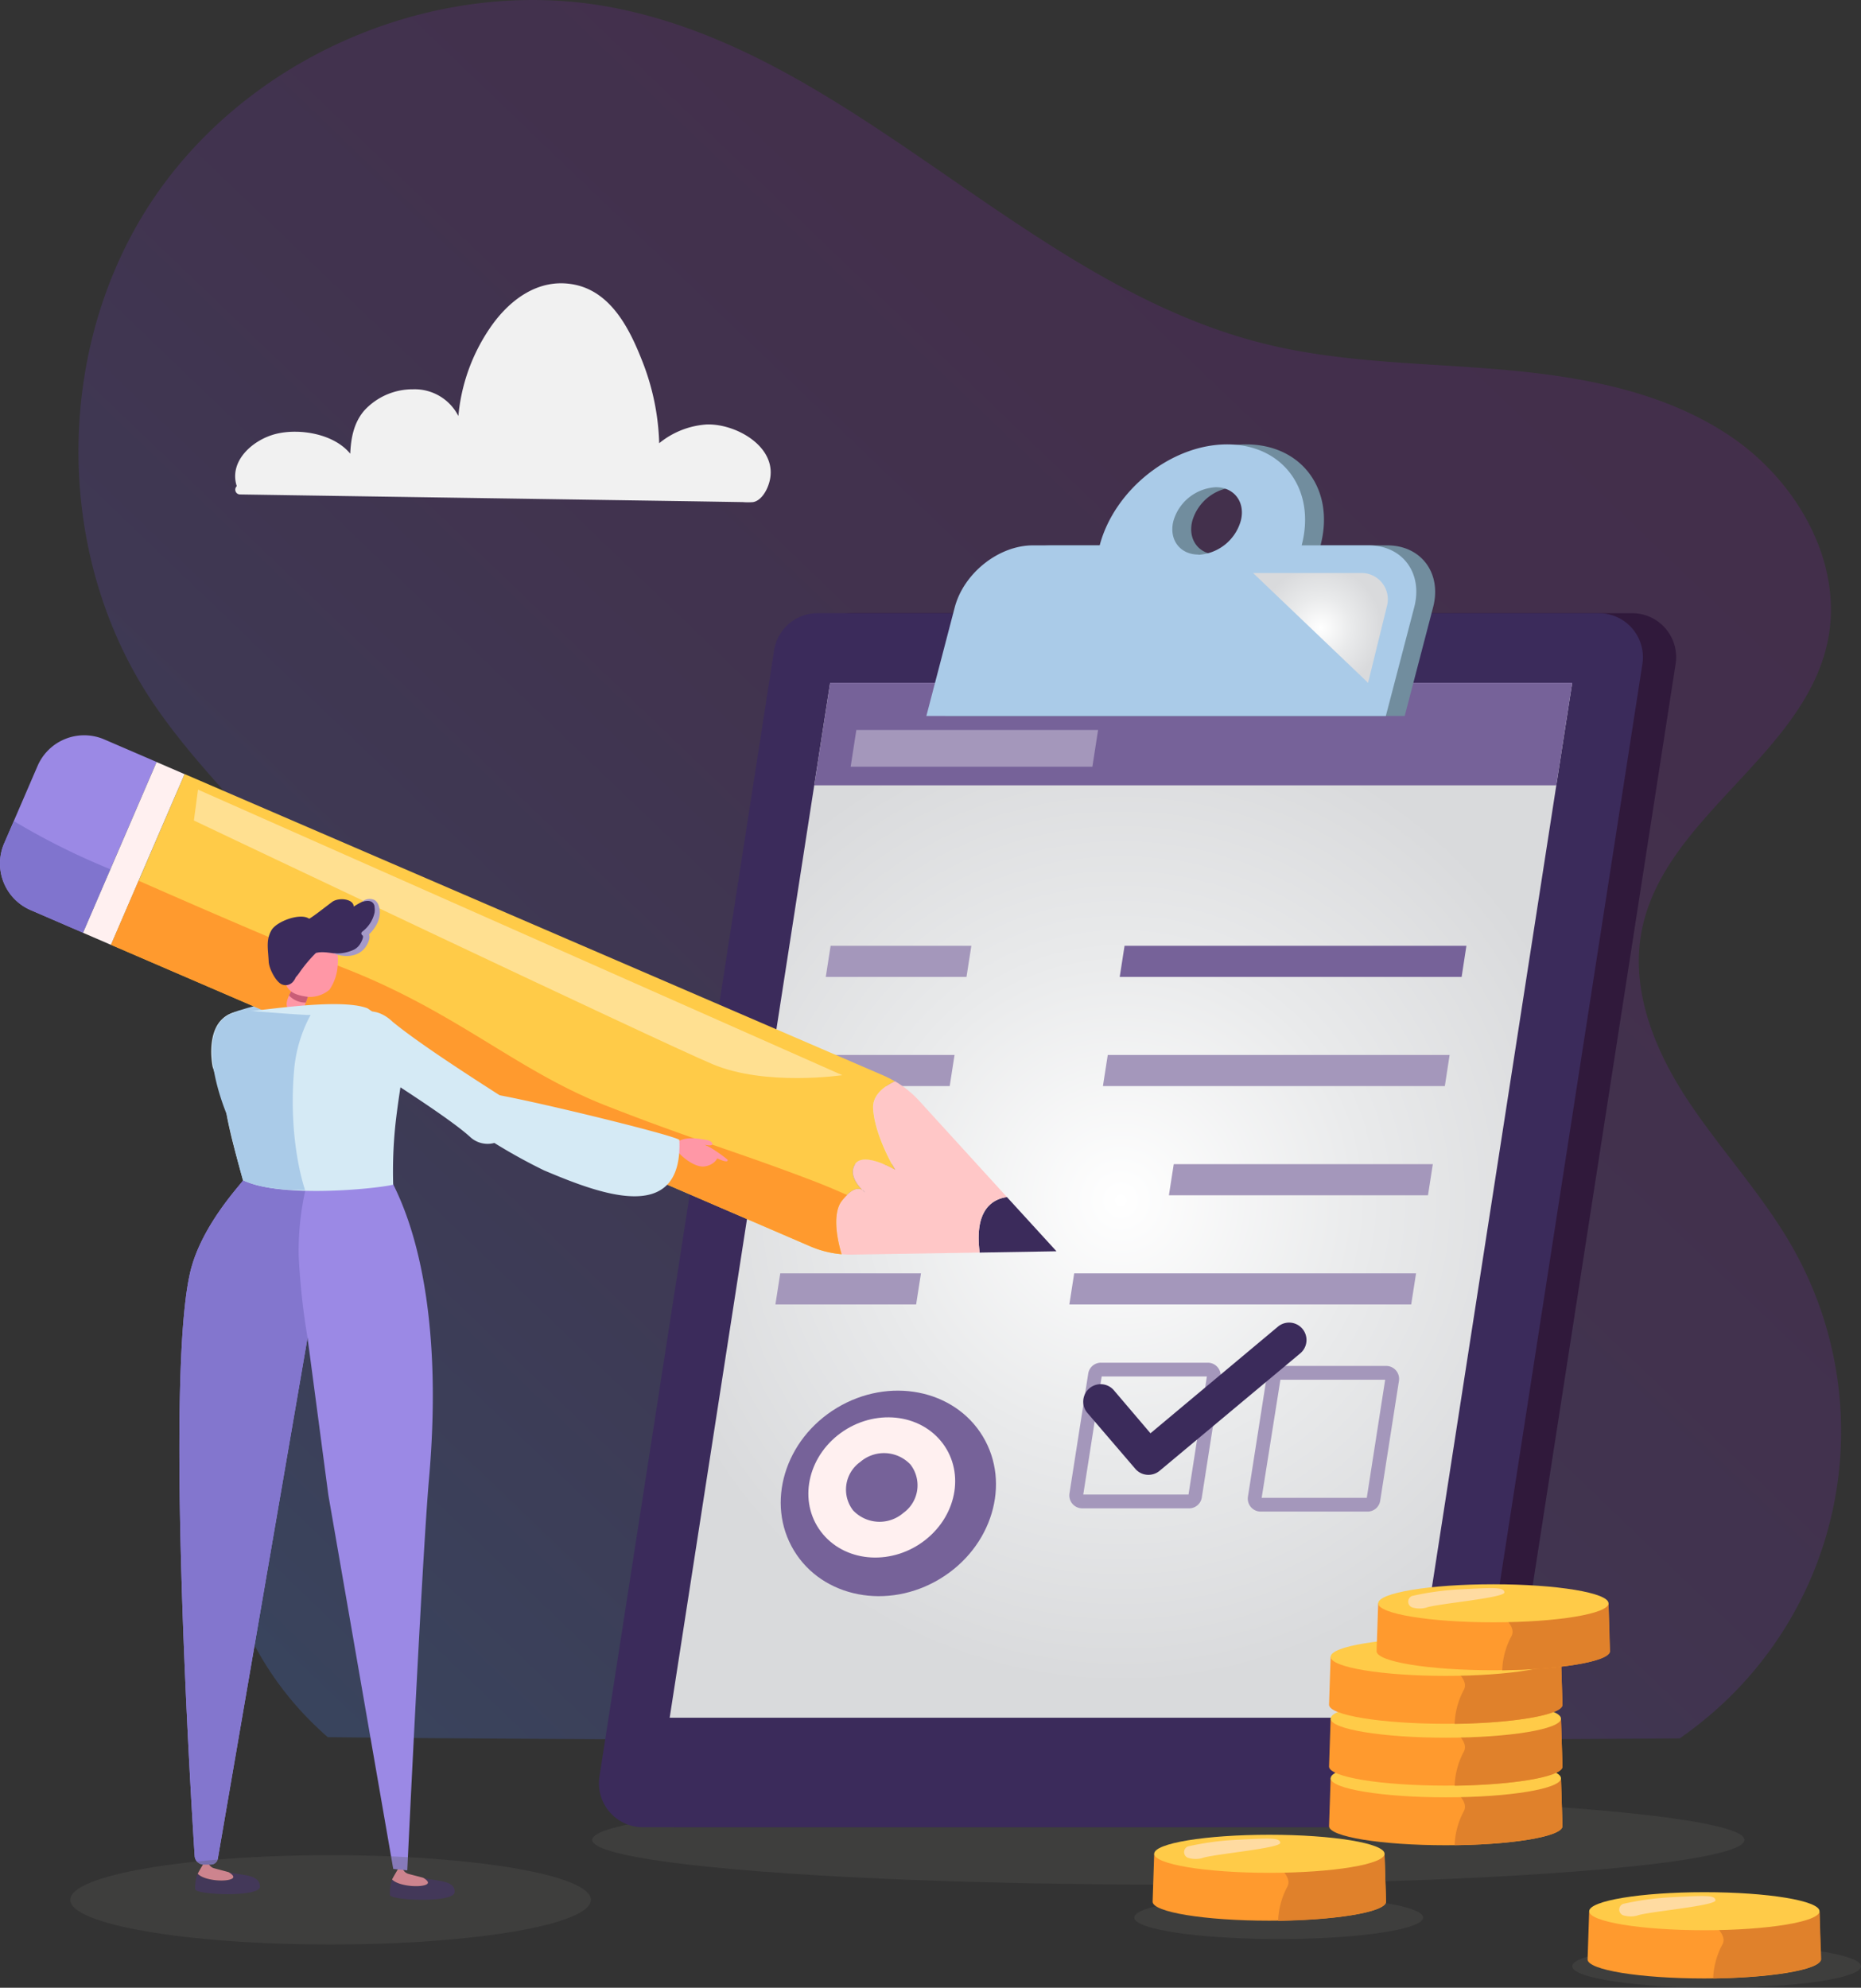 <svg xmlns="http://www.w3.org/2000/svg" xmlns:xlink="http://www.w3.org/1999/xlink" viewBox="0 0 303.77 324.39"><rect x="0" y="0" width="303.77" height="324.39" fill="#333333" stroke="none"/><defs><style>.cls-1{isolation:isolate;}.cls-2{opacity:0.35;fill:url(#Áåçûìÿííûé_ãðàäèåíò_2);}.cls-3{fill:#575756;opacity:0.3;mix-blend-mode:multiply;}.cls-4{fill:#30193b;}.cls-5{fill:#3b2b5b;}.cls-6{fill:url(#radial-gradient);}.cls-7{fill:#766299;}.cls-8{fill:#a497bb;}.cls-9{fill:#718d9e;}.cls-10{fill:#aacbe8;}.cls-11{fill:#fff0f0;}.cls-12{fill:url(#radial-gradient-2);}.cls-13{fill:#f7c263;}.cls-14{fill:#ffc7c7;}.cls-15{fill:#9b89e5;}.cls-16{fill:#ffcb48;}.cls-17{fill:#ff9a2e;}.cls-18{fill:#8074ce;}.cls-19{fill:#fff;opacity:0.4;}.cls-20{fill:#ff97a6;}.cls-21{fill:#c95d77;}.cls-22{fill:#8376ce;}.cls-23{fill:#d5eaf5;}.cls-24{fill:#a499c8;}.cls-25{fill:#e0812b;}.cls-26{fill:#ffdba1;}.cls-27{fill:#f1f1f1;}</style><linearGradient id="Áåçûìÿííûé_ãðàäèåíò_2" x1="-10670.3" y1="287.58" x2="-10913.37" y2="34.17" gradientTransform="matrix(-1, 0, 0, 1, -10644.79, 0)" gradientUnits="userSpaceOnUse"><stop offset="0" stop-color="#406eb3"/><stop offset="0.05" stop-color="#4466ad"/><stop offset="0.29" stop-color="#514a96"/><stop offset="0.53" stop-color="#5b3685"/><stop offset="0.77" stop-color="#612a7b"/><stop offset="1" stop-color="#632678"/></linearGradient><radialGradient id="radial-gradient" cx="5451.98" cy="195.88" r="79.24" gradientTransform="matrix(-1, 0, 0, 1, 5634.95, 0)" gradientUnits="userSpaceOnUse"><stop offset="0" stop-color="#fff"/><stop offset="0.51" stop-color="#e9eaeb"/><stop offset="1" stop-color="#d9dadc"/></radialGradient><radialGradient id="radial-gradient-2" cx="5419.41" cy="102.47" r="10.03" xlink:href="#radial-gradient"/></defs><g class="cls-1"><g id="Capa_2" data-name="Capa 2"><g id="Header"><path class="cls-2" d="M51,145.75C59.54,157,66,171.28,62.53,185c-3.15,12.62-13.82,21.78-20.22,33.11a53.59,53.59,0,0,0-1.78,48.38A52.3,52.3,0,0,0,52.1,282.22c.46.44.93.86,1.41,1.27,26.45.3,70.92.5,121.31.5,38.32,0,73.21-.11,99.37-.3.76-.54,1.52-1.09,2.26-1.66a60.8,60.8,0,0,0,16.06-78.62C287.7,195,281,187.82,275.6,179.71s-9.39-17.79-7.71-27.36c3.28-18.78,26.37-28.86,30.4-47.49,2.76-12.78-4.82-26.13-15.61-33.51s-24.18-9.85-37.21-11-26.25-1.09-38.94-4.22C167.18,46.45,139,8.21,99.12,1.07c-28-5-58.37,7.91-74.19,31.53S8.75,89.24,24,113.21C31.62,125.09,42.44,134.55,51,145.75Z"/><ellipse class="cls-3" cx="190.71" cy="300.26" rx="94.04" ry="7.29"/><path class="cls-4" d="M237.92,298.19H110.35a7.17,7.17,0,0,1-7.08-8.27l28.5-183.78a7.18,7.18,0,0,1,7.09-6.07H266.43a7.17,7.17,0,0,1,7.08,8.27L245,292.12A7.18,7.18,0,0,1,237.92,298.19Z"/><path class="cls-5" d="M232.5,298.19H104.93a7.17,7.17,0,0,1-7.08-8.27l28.5-183.78a7.17,7.17,0,0,1,7.09-6.07H261a7.18,7.18,0,0,1,7.09,8.27L239.58,292.12A7.17,7.17,0,0,1,232.5,298.19Z"/><polygon class="cls-6" points="230.43 280.32 109.31 280.32 135.5 111.43 256.63 111.43 230.43 280.32"/><polygon class="cls-7" points="135.5 111.43 256.63 111.43 254.03 128.16 132.91 128.16 135.5 111.43"/><polygon class="cls-8" points="139.78 119.13 179.24 119.13 178.31 125.12 138.85 125.12 139.78 119.13"/><polygon class="cls-7" points="183.56 154.35 239.36 154.35 238.58 159.43 182.77 159.43 183.56 154.35"/><polygon class="cls-8" points="135.58 154.35 158.55 154.35 157.76 159.43 134.79 159.43 135.58 154.35"/><polygon class="cls-8" points="180.82 172.16 236.62 172.16 235.84 177.24 180.03 177.24 180.82 172.16"/><polygon class="cls-8" points="132.84 172.16 155.81 172.16 155.02 177.24 132.05 177.24 132.84 172.16"/><polygon class="cls-8" points="191.59 189.98 233.88 189.98 233.09 195.06 190.8 195.06 191.59 189.98"/><polygon class="cls-8" points="130.1 189.98 153.07 189.98 152.28 195.06 129.31 195.06 130.1 189.98"/><polygon class="cls-8" points="175.34 207.8 231.14 207.8 230.35 212.87 174.55 212.87 175.34 207.8"/><polygon class="cls-8" points="127.36 207.8 150.33 207.8 149.54 212.87 126.57 212.87 127.36 207.8"/><path class="cls-9" d="M226.44,89H215.55c2.39-9.1-3.06-16.48-12.16-16.48S185,79.94,182.59,89H171.7c-5.59,0-11.31,4.53-12.77,10.12l-4.64,17.72h75l4.63-17.72C235.38,93.57,232,89,226.44,89Zm-27.76,1.5c-3,0-4.85-2.46-4.06-5.5a7.64,7.64,0,0,1,6.94-5.49c3,0,4.85,2.46,4.05,5.49A7.62,7.62,0,0,1,198.68,90.54Z"/><path class="cls-10" d="M223.36,89H212.47c2.38-9.1-3.06-16.48-12.17-16.48S181.89,79.94,179.5,89H168.61c-5.59,0-11.3,4.53-12.77,10.12l-4.63,17.72h75l4.63-17.72C232.29,93.57,229,89,223.36,89Zm-27.76,1.5c-3,0-4.85-2.46-4.06-5.5a7.62,7.62,0,0,1,6.93-5.49c3,0,4.85,2.46,4.06,5.49A7.63,7.63,0,0,1,195.6,90.54Z"/><path class="cls-8" d="M223.22,246.68H205.78a2.11,2.11,0,0,1-2.08-2.43l3.06-19.56a2.09,2.09,0,0,1,2.08-1.78h17.44a2.11,2.11,0,0,1,2.07,2.43l-3.06,19.56A2.09,2.09,0,0,1,223.22,246.68Zm-17.28-2.25H223.1l3-19.27H209Z"/><path class="cls-8" d="M194.09,246.15H176.65a2.11,2.11,0,0,1-2.08-2.43l3.06-19.56a2.1,2.1,0,0,1,2.08-1.78h17.44a2.11,2.11,0,0,1,2.08,2.43l-3.06,19.56A2.09,2.09,0,0,1,194.09,246.15Zm-17.27-2.25H194l3-19.27H179.83Z"/><ellipse class="cls-7" cx="143.93" cy="242.74" rx="17.92" ry="16.21" transform="matrix(0.86, -0.52, 0.52, 0.86, -105, 109.8)"/><path class="cls-11" d="M136.76,234.21c-5.3,4.22-6.39,11.45-2.43,16.16s11.47,5.11,16.77.89,6.39-11.44,2.43-16.15S142.07,230,136.76,234.21Z"/><path class="cls-7" d="M140.43,238.57a5.54,5.54,0,0,0-1.19,7.9,5.94,5.94,0,0,0,8.2.44,5.55,5.55,0,0,0,1.18-7.9A5.93,5.93,0,0,0,140.43,238.57Z"/><path class="cls-5" d="M186.56,240.54a2.82,2.82,0,0,1-1.21-.8l-7.82-9.12a2.84,2.84,0,0,1,4.26-3.77l6,7.05,20.83-17.42a2.84,2.84,0,0,1,3.64,4.36L189.31,240A2.86,2.86,0,0,1,186.56,240.54Z"/><path class="cls-12" d="M223.31,111.43l3.1-12.6a4.29,4.29,0,0,0-4.17-5.32h-17.7Z"/><path class="cls-10" d="M79.18,154.79c-.62-.62-10.1,3.23-11,3.48-6.16,1.76-28.36,5.56-31.13,7.45-2.28,1.56-2,4.64,3.83,7.43.61.29,13.45-.08,21.1-.86C74.82,171,90.64,166,79.18,154.79Z"/><path class="cls-5" d="M159.91,204.41l12.54-.21-8.09-8.85C162,195.68,159,197.44,159.91,204.41Z"/><path class="cls-13" d="M140.71,194.17a5.53,5.53,0,0,0,.47.44A1.33,1.33,0,0,0,140.71,194.17Z"/><path class="cls-14" d="M159.91,204.41c-.92-7,2.08-8.73,4.45-9.06L150,179.6a17,17,0,0,0-3.92-3.15c-1.9.9-3.66,2.31-3.54,4.44.26,4.55,3.59,10,3.59,10s-5.2-3.07-6.56-.88c-1,1.62.38,3.36,1.16,4.15a1.33,1.33,0,0,1,.47.44,5.53,5.53,0,0,1-.47-.44c-.57-.32-1.66-.37-3.33,1.85-1.33,1.77-1,5.35,0,8.66a14.63,14.63,0,0,0,1.75.07Z"/><path class="cls-15" d="M25.57,124.35,17,120.66A8.29,8.29,0,0,0,6.13,125L.68,137.63A8.28,8.28,0,0,0,5,148.52l8.54,3.69Z"/><path class="cls-16" d="M132.23,203.38a16.47,16.47,0,0,0,5.15,1.3c-1-3.31-1.33-6.89,0-8.66,1.67-2.22,2.76-2.17,3.33-1.85-.78-.79-2.17-2.53-1.16-4.15,1.36-2.19,6.56.88,6.56.88s-3.33-5.46-3.59-10c-.12-2.13,1.64-3.54,3.54-4.44a17.3,17.3,0,0,0-1.82-.93L30.13,126.32l-12,27.86Z"/><rect class="cls-11" x="6.67" y="136.78" width="30.34" height="4.97" transform="translate(-114.69 104.18) rotate(-66.67)"/><path class="cls-17" d="M132.23,203.38a16.47,16.47,0,0,0,5.15,1.3c-1-3.31-1.33-6.89,0-8.66a9.83,9.83,0,0,1,.89-1c-1.88-.84-3.75-1.63-5.56-2.32-13.11-5-19.36-6.6-33.85-12.29s-24.2-15.16-42.4-22.31c-8.53-3.36-22-9.16-33.83-14.37l-4.51,10.47Z"/><path class="cls-18" d="M2.27,134,.68,137.63A8.28,8.28,0,0,0,5,148.52l8.54,3.69L18,141.85A114.62,114.62,0,0,1,2.27,134Z"/><path class="cls-19" d="M32.32,128.86l105.17,46.6s-12.52,1.85-21.17-1.79S31.65,133.9,31.65,133.9Z"/><path class="cls-20" d="M114.69,190.37c1.56,0,3.1-1.42,2.24-2.42a8,8,0,0,0-1.18-.74l-.73-.4s1.31.32,1.25-.14-.73-.63-1.27-.69-3.45-.75-4.8.69c0-.18-.15.5,0,.69C110.77,188.38,113,190.34,114.69,190.37Z"/><path class="cls-20" d="M118.75,189.24s.4.78-1.8-.26l-1.57-2A20.23,20.23,0,0,1,118.75,189.24Z"/><path class="cls-20" d="M50.94,160.44s-1.25,4.43-1.81,4.72a1.64,1.64,0,0,1-2.33-1.09c-.23-1.38,2.2-4.6,2.2-4.6Z"/><path class="cls-21" d="M49.92,163.62a3.73,3.73,0,0,1-2.74-1.16,15.71,15.71,0,0,1,1.22-2.13l2.25,1.11C50.45,162.08,50.19,162.9,49.92,163.62Z"/><path class="cls-20" d="M46.31,159.39a15,15,0,0,1,.23-4.2,2.46,2.46,0,0,1,2.84-2.1c2.12.34,4.45.84,5,1.33.93.76.8,2.2.73,3.28a7.85,7.85,0,0,1-1.32,3.8,4.94,4.94,0,0,1-3.44,1.19C47.48,162.34,46.72,161.5,46.31,159.39Z"/><path class="cls-5" d="M42.43,307.9c0-2.1-3.08-1.82-5.12-2.38.61.36,1.23.89.28,1.19-1.38.43-4.44.06-5.36-.92a6.58,6.58,0,0,0-.36,2.52C31.91,309.23,42.39,309.67,42.43,307.9Z"/><path class="cls-20" d="M37.59,306.71c.95-.3.33-.83-.28-1.19-1.26-.35-2.32-.6-2.56-.7A1.43,1.43,0,0,1,34,304l-.64-.12s-1,1.68-1.08,1.9C33.15,306.77,36.21,307.14,37.59,306.71Z"/><path class="cls-5" d="M74.2,308.83c.19-2.05-3.08-1.82-5.12-2.39.62.37,1.23.9.29,1.19-1.38.43-4.44.07-5.37-.91a6.36,6.36,0,0,0-.35,2.51C63.68,310.15,74,310.59,74.2,308.83Z"/><path class="cls-20" d="M69.37,307.63c.94-.29.33-.82-.29-1.19-1.26-.35-2.32-.59-2.56-.69a1.47,1.47,0,0,1-.8-.81l-.64-.12s-1,1.68-1.08,1.9C64.93,307.7,68,308.06,69.37,307.63Z"/><path class="cls-15" d="M39.69,192.59c0,.31-6.91,7.31-8.68,15.19-4,17.51.1,85,.77,95.12a1.48,1.48,0,0,0,1.43,1.38l1.17,0a1.15,1.15,0,0,0,1.17-.94L50.2,218.31,53.6,244l10.59,61,2.29.23s2.43-51.16,3.54-63.82c2.94-33.4-5.36-46.86-6.18-48.87C61.21,193.85,44.85,194.89,39.69,192.59Z"/><path class="cls-22" d="M39.69,192.59c0,.31-6.91,7.31-8.68,15.19-4,17.51.1,85,.77,95.12a1.48,1.48,0,0,0,1.43,1.38l1.17,0a1.15,1.15,0,0,0,1.17-.94L50.2,218.31A112.66,112.66,0,0,1,48.76,205a45,45,0,0,1,1.18-11.19h-.77C45.37,193.84,41.74,193.51,39.69,192.59Z"/><path class="cls-23" d="M110.89,186.05c0-.65-29.71-7.87-32.21-7.71h-.07a3.17,3.17,0,0,0-1.54,5.81A91.06,91.06,0,0,0,88.81,191C97.65,194.73,111.48,200.18,110.89,186.05Z"/><path class="cls-23" d="M64.1,166.76c4.23,3.48,12.8,9,17.74,12.16a4.18,4.18,0,0,1,1.16,6h0a4.19,4.19,0,0,1-6.22.66c-4-3.7-18.24-12.41-19-13.09C53.6,168.53,59,161.91,64.1,166.76Z"/><path class="cls-23" d="M40.52,165c1.53.08,14.85-2.25,19.47-.45a42.56,42.56,0,0,1,6.86,5.79h0c-.71,1.5-2,10-2.36,13.71a74.37,74.37,0,0,0-.31,9.28c-2.85.69-18.37,2.24-24.5-.72-.56-2.07-2-6.91-2.69-10.75-.45-2.42-2.28-7.76-2.28-7.76S32.72,164.6,40.52,165Z"/><path class="cls-10" d="M50.7,165.63s-.49,0-.64,0c-4.52-.24-8.8-.67-9.68-.67C29.82,165,37,181.82,37,181.82h0c.77,3.82,2.07,8.71,2.65,10.77,2.48,1.17,5.9,1.61,9.62,1.62h.53S47,186.4,48,174.71A23,23,0,0,1,50.7,165.63Z"/><path class="cls-5" d="M50.47,149.93c.67-.36,2.38-1.72,3.73-2.73,1-.77,3.48-.57,3.54.74,1.27-.77,3.14-2,3.83,0,.38,1.11-.45,3.48-1.93,4.43.46.85-.33,2.16-1.2,2.67-2.48,1.45-4.84-.07-6.88.48a22.88,22.88,0,0,0-2.7,3.23,7.34,7.34,0,0,1-.59.74,2.43,2.43,0,0,1-.46.74,1.57,1.57,0,0,1-1.79.42c-1-.41-2.11-2.6-2.16-3.71-.1-2.08-.47-3.52.44-5.12C45.12,150.37,49,148.91,50.47,149.93Z"/><path class="cls-24" d="M54.33,155.56a6.24,6.24,0,0,0,1.86.44,4.4,4.4,0,0,0,2-.28,3.4,3.4,0,0,0,1.6-1.35,3.62,3.62,0,0,0,.46-1A1.5,1.5,0,0,0,60,152l-.08.76a6.48,6.48,0,0,0,1.43-1.67A4.39,4.39,0,0,0,62,149a3.43,3.43,0,0,0-.16-1.11,1.69,1.69,0,0,0-.68-1,1.9,1.9,0,0,0-2.08.29c.64-.19,1.38-.27,1.76.14a1,1,0,0,1,.3.72,3,3,0,0,1,0,.89,5.28,5.28,0,0,1-1.87,3l-.18.15a.35.35,0,0,0,0,.5.31.31,0,0,0,.13.1s.07.17,0,.42a3.71,3.71,0,0,1-.31.73,2.66,2.66,0,0,1-1.1,1.13A6.55,6.55,0,0,1,54.33,155.56Z"/><ellipse class="cls-3" cx="53.96" cy="310.04" rx="42.49" ry="7.29"/><ellipse class="cls-3" cx="208.72" cy="312.93" rx="23.57" ry="3.51"/><ellipse class="cls-3" cx="280.2" cy="320.88" rx="23.57" ry="3.51"/><path class="cls-17" d="M254.8,290.26l-37.6-.06-.26,7.82h0c0,1.72,8.53,3.11,19.05,3.11s19.05-1.39,19.05-3.11Z"/><path class="cls-25" d="M255.05,298l-.25-7.76-18.75,0c1.42,2.26,3.86,3.74,2.83,5.44a12.67,12.67,0,0,0-1.44,5.45C247.29,301,255.05,299.66,255.05,298Z"/><path class="cls-16" d="M254.8,290.2c0,1.72-8.42,3.11-18.8,3.11s-18.8-1.39-18.8-3.11,8.41-3.1,18.8-3.1S254.8,288.49,254.8,290.2Z"/><path class="cls-17" d="M254.8,280.53l-37.6-.06-.26,7.82h0c0,1.72,8.53,3.11,19.05,3.11s19.05-1.39,19.05-3.11Z"/><path class="cls-25" d="M255.05,288.29l-.25-7.76-18.75,0c1.42,2.26,3.86,3.74,2.83,5.44a12.67,12.67,0,0,0-1.44,5.45C247.29,291.27,255.05,289.93,255.05,288.29Z"/><path class="cls-16" d="M254.8,280.47c0,1.72-8.42,3.11-18.8,3.11s-18.8-1.39-18.8-3.11,8.41-3.1,18.8-3.1S254.8,278.76,254.8,280.47Z"/><path class="cls-17" d="M254.8,270.44l-37.6-.06-.26,7.82h0c0,1.72,8.53,3.11,19.05,3.11s19.05-1.39,19.05-3.11Z"/><path class="cls-25" d="M255.05,278.2l-.25-7.76-18.75,0c1.42,2.26,3.86,3.74,2.83,5.44a12.67,12.67,0,0,0-1.44,5.45C247.29,281.18,255.05,279.84,255.05,278.2Z"/><path class="cls-16" d="M254.8,270.38c0,1.72-8.42,3.11-18.8,3.11s-18.8-1.39-18.8-3.11,8.41-3.1,18.8-3.1S254.8,268.67,254.8,270.38Z"/><path class="cls-17" d="M262.56,261.7l-37.6-.05-.26,7.81h0c0,1.72,8.52,3.11,19,3.11s19.05-1.39,19.05-3.11Z"/><path class="cls-25" d="M262.81,269.46l-.25-7.76-18.74,0c1.42,2.25,3.86,3.73,2.83,5.43a12.56,12.56,0,0,0-1.44,5.45C255.05,272.44,262.81,271.1,262.81,269.46Z"/><path class="cls-16" d="M262.56,261.65c0,1.71-8.41,3.1-18.8,3.1s-18.8-1.39-18.8-3.1,8.42-3.11,18.8-3.11S262.56,259.93,262.56,261.65Z"/><path class="cls-26" d="M230.49,262.31a1,1,0,0,1,0-1.86,46.48,46.48,0,0,1,7.63-1.07c5.69-.28,7.39-.42,7.44.49s-11.25,1.87-12.78,2.49A4.13,4.13,0,0,1,230.49,262.31Z"/><path class="cls-17" d="M226,302.58l-37.6-.06-.26,7.82h0c0,1.71,8.53,3.1,19.05,3.1s19.05-1.39,19.05-3.1Z"/><path class="cls-25" d="M226.24,310.34l-.25-7.76-18.75,0c1.42,2.25,3.86,3.73,2.83,5.43a12.71,12.71,0,0,0-1.44,5.46C218.48,313.32,226.24,312,226.24,310.34Z"/><path class="cls-16" d="M226,302.52c0,1.72-8.42,3.11-18.8,3.11s-18.8-1.39-18.8-3.11,8.41-3.1,18.8-3.1S226,300.81,226,302.52Z"/><path class="cls-26" d="M193.91,303.18a1,1,0,0,1,0-1.86,46.29,46.29,0,0,1,7.62-1.06c5.69-.28,7.39-.42,7.44.48s-11.25,1.87-12.78,2.5A4.24,4.24,0,0,1,193.91,303.18Z"/><path class="cls-17" d="M297,312l-37.6-.05-.26,7.81h0c0,1.72,8.53,3.11,19.05,3.11s19-1.39,19-3.11Z"/><path class="cls-25" d="M297.27,319.71,297,312l-18.74,0c1.41,2.25,3.85,3.73,2.83,5.43a12.56,12.56,0,0,0-1.45,5.45C289.51,322.69,297.27,321.35,297.27,319.71Z"/><path class="cls-16" d="M297,311.9c0,1.71-8.42,3.1-18.8,3.1s-18.8-1.39-18.8-3.1,8.42-3.11,18.8-3.11S297,310.18,297,311.9Z"/><path class="cls-26" d="M264.94,312.56a1,1,0,0,1,0-1.86,46.16,46.16,0,0,1,7.63-1.07c5.68-.28,7.39-.42,7.44.49s-11.26,1.87-12.78,2.49A4.17,4.17,0,0,1,264.94,312.56Z"/><path class="cls-27" d="M38.65,79.34c-1.34-4.09,2.62-7.59,6.39-8.53s9.43-.07,12.13,3.23c.11-2.51.56-5,2.25-7a10.7,10.7,0,0,1,8-3.51,8,8,0,0,1,7.4,4.36,30.26,30.26,0,0,1,5-14.13c3.09-4.65,8-8.53,14-7.3s9,7.33,11,12.43a39.36,39.36,0,0,1,2.78,13.44,13.67,13.67,0,0,1,7.73-3.06c5-.18,12.21,4,10.09,9.91-.39,1.12-1.27,2.54-2.49,2.76a10.24,10.24,0,0,1-1.66,0l-8-.13-57.75-.87-16.35-.25A.78.78,0,0,1,38.65,79.34Z"/></g></g></g></svg>